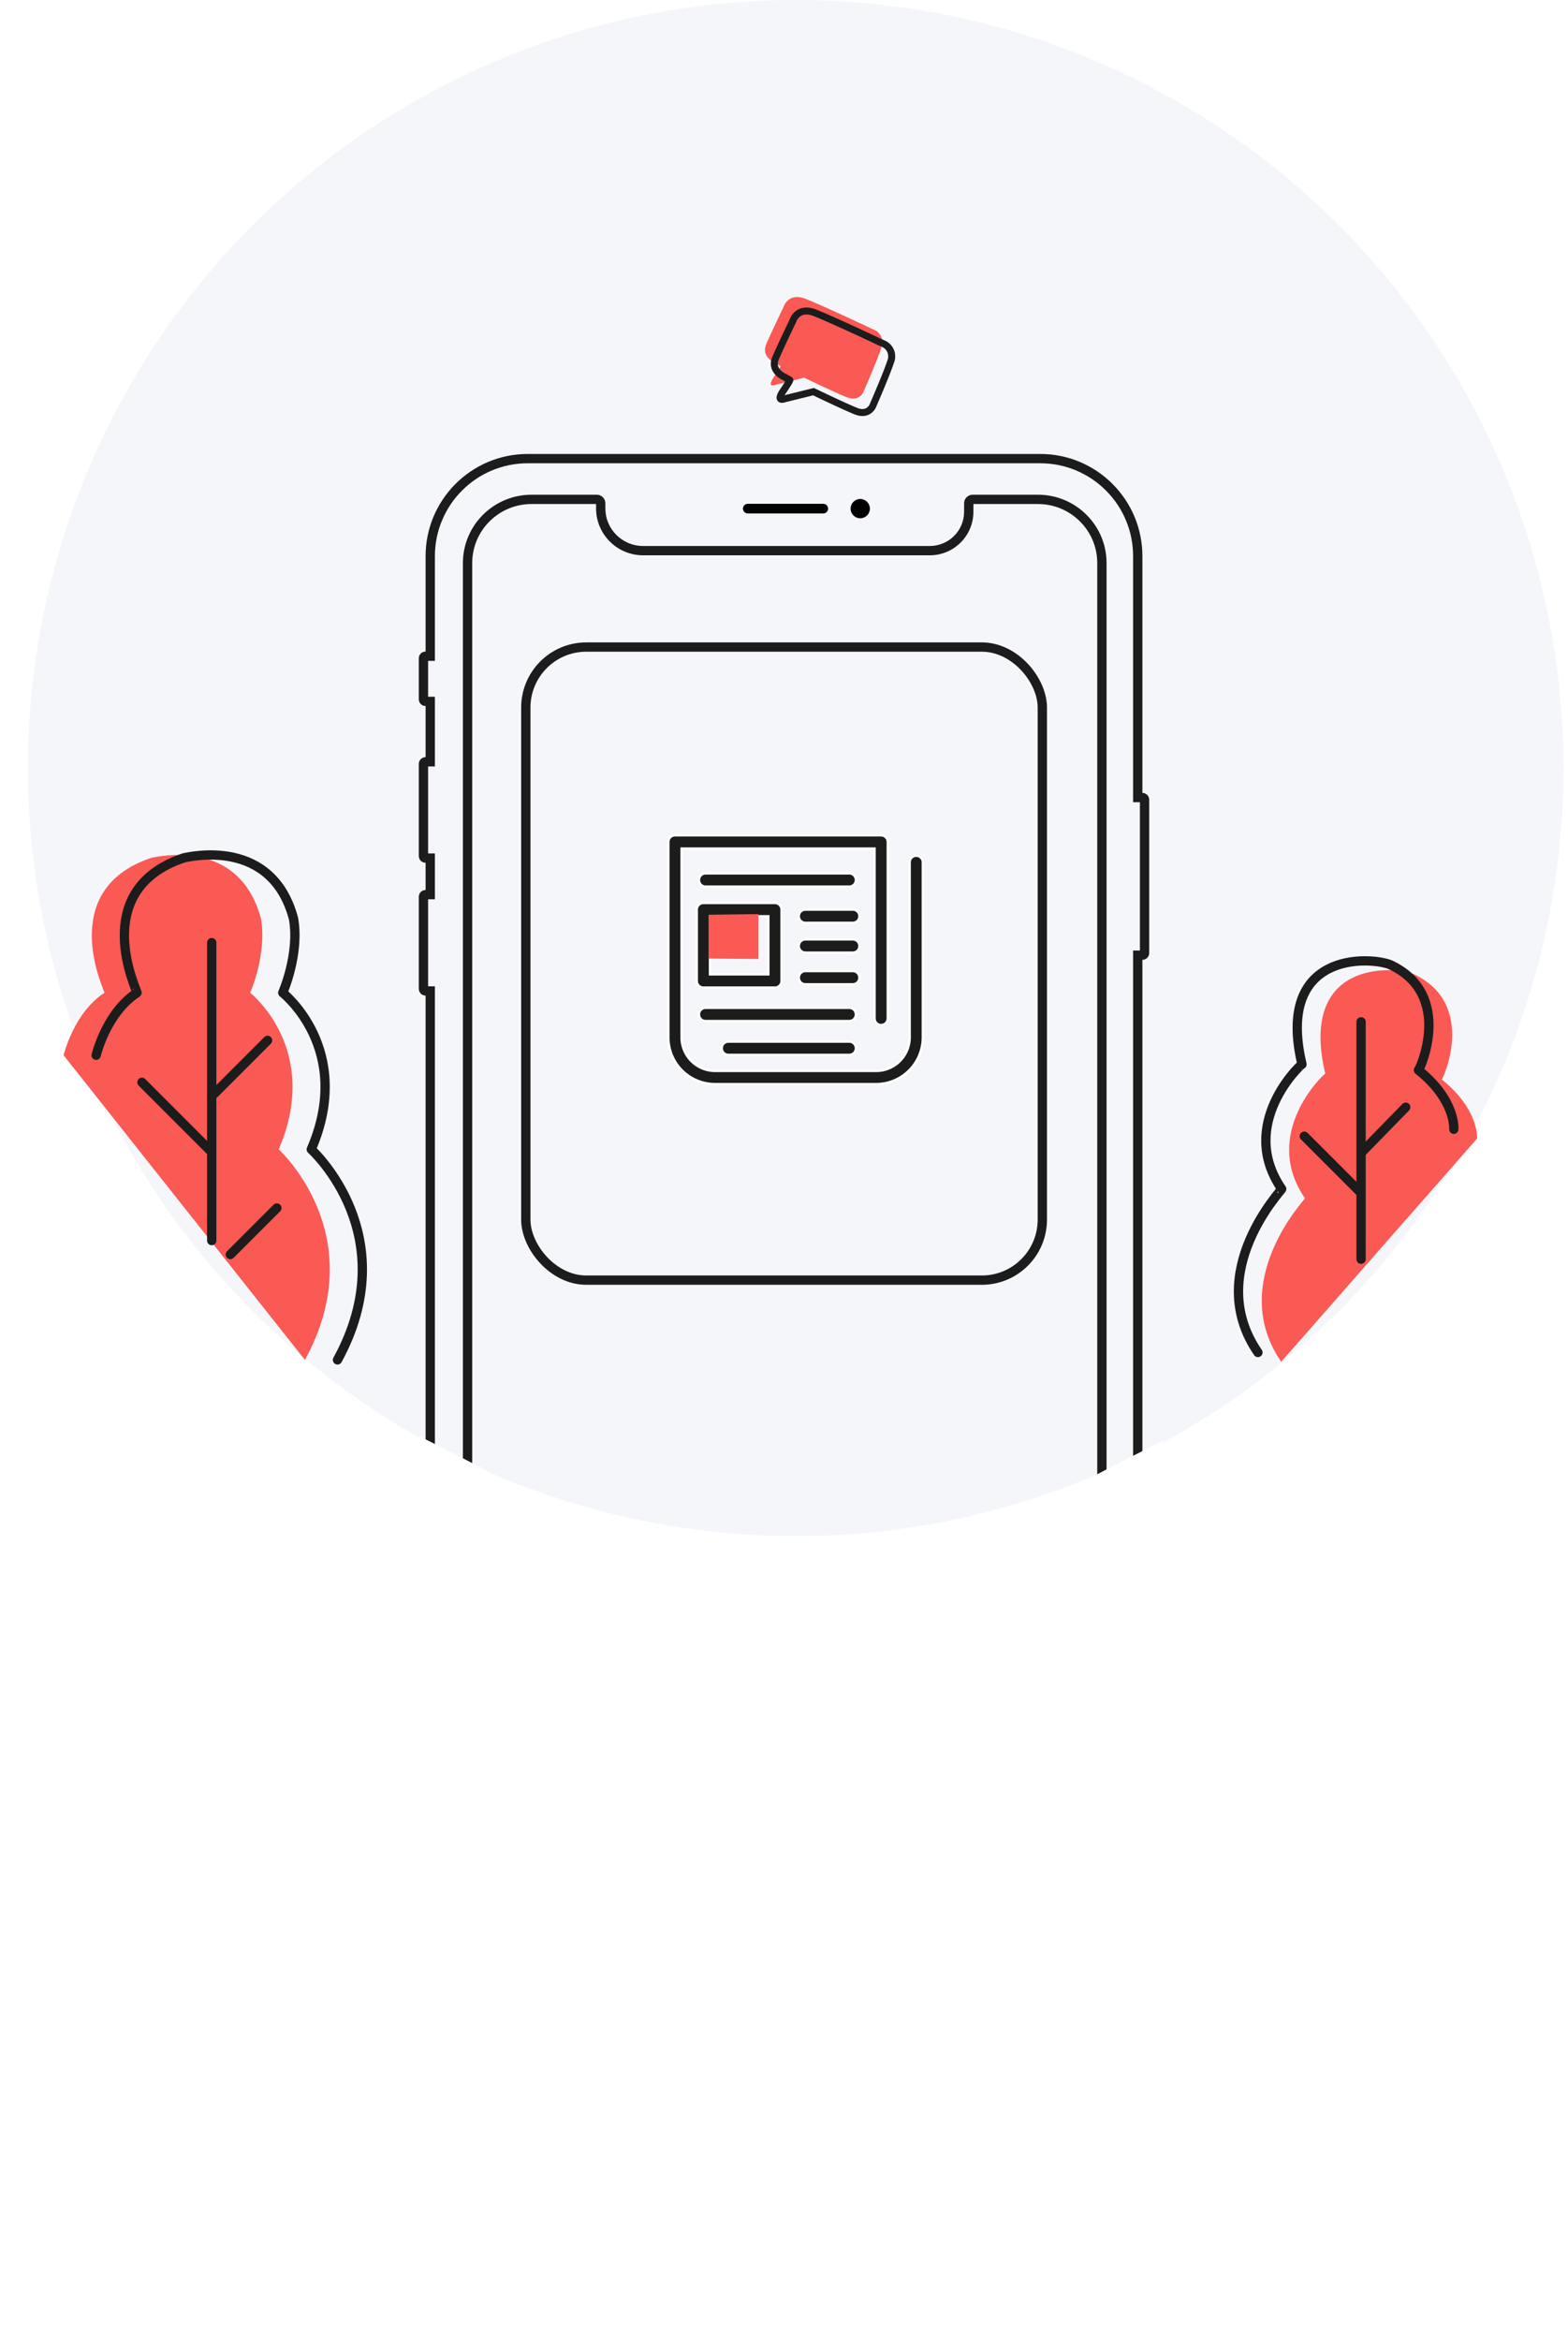 <svg xmlns="http://www.w3.org/2000/svg" xmlns:xlink="http://www.w3.org/1999/xlink" width="336.97" height="502.928" viewBox="0 0 336.97 502.928"><defs><filter id="body" width="336.97" height="495.404" x="0" y="7.524" filterUnits="userSpaceOnUse"><feOffset input="SourceAlpha"/><feGaussianBlur result="blur" stdDeviation="30"/><feFlood flood-opacity=".078"/><feComposite in2="blur" operator="in"/><feComposite in="SourceGraphic"/></filter></defs><circle id="Ellipse_23" cx="165" cy="165" r="165" fill="#f5f6fa" data-name="Ellipse 23" transform="translate(6)"/><path id="Path_5097" fill="#fb5954" d="M4493.155,253.713l-1.354.382s-3.021,1.215-4.131-1.562-3.021-8.262-3.021-8.262-1.6-2.951,2.118-4.582,14.893-5.624,14.893-5.624a2.965,2.965,0,0,1,4.026,1.493c1.389,2.777,4.027,9.512,4.027,9.512s.9,2.187-1.806,3.333-9.373,3.471-9.373,3.471l-3.333,5.52s-.833,1.875-1.388-1.041S4493.155,253.713,4493.155,253.713Z" data-name="Path 5097" transform="translate(-2830.014 -3277.91) rotate(45)"/><g filter="url(#body)" transform="matrix(1, 0, 0, 1, 0, 0)"><g id="body-2" fill="none" data-name="body"><path stroke="none" d="M23.417-669.6A21.954,21.954,0,0,1,1.463-691.549V-868.644A1.464,1.464,0,0,1,0-870.108v-19.759a1.464,1.464,0,0,1,1.463-1.463v-5.855A1.464,1.464,0,0,1,0-898.648v-19.758a1.464,1.464,0,0,1,1.463-1.464v-10.977A1.464,1.464,0,0,1,0-932.31v-8.782a1.464,1.464,0,0,1,1.463-1.464v-20.49A21.954,21.954,0,0,1,23.417-985H133.553a21.954,21.954,0,0,1,21.954,21.954v50.86a1.464,1.464,0,0,1,1.464,1.464v32.931a1.464,1.464,0,0,1-1.464,1.464v184.779A21.954,21.954,0,0,1,133.553-669.6Z" transform="translate(90 1082.52)"/><path fill="#1c1c1c" stroke="none" d="M 133.553 -671.596 C 136.248 -671.596 138.861 -672.123 141.319 -673.163 C 143.695 -674.168 145.829 -675.607 147.662 -677.44 C 149.496 -679.273 150.935 -681.407 151.939 -683.783 C 152.979 -686.242 153.507 -688.855 153.507 -691.549 L 153.507 -876.328 L 153.507 -878.328 L 154.97 -878.328 L 154.97 -910.186 L 153.507 -910.186 L 153.507 -912.186 L 153.507 -963.046 C 153.507 -965.741 152.979 -968.354 151.939 -970.812 C 150.935 -973.188 149.496 -975.322 147.662 -977.155 C 145.829 -978.989 143.695 -980.428 141.319 -981.432 C 138.861 -982.472 136.248 -983 133.553 -983 L 23.417 -983 C 20.723 -983 18.11 -982.472 15.651 -981.432 C 13.275 -980.428 11.141 -978.989 9.308 -977.155 C 7.475 -975.322 6.036 -973.188 5.031 -970.812 C 3.991 -968.354 3.463 -965.741 3.463 -963.046 L 3.463 -942.556 L 3.463 -940.556 L 2 -940.556 L 2 -932.847 L 3.463 -932.847 L 3.463 -930.847 L 3.463 -919.87 L 3.463 -917.87 L 2 -917.87 L 2 -899.184 L 3.463 -899.184 L 3.463 -897.184 L 3.463 -891.33 L 3.463 -889.33 L 2 -889.33 L 2 -870.644 L 3.463 -870.644 L 3.463 -868.644 L 3.463 -691.549 C 3.463 -688.855 3.991 -686.242 5.031 -683.783 C 6.036 -681.407 7.475 -679.273 9.308 -677.44 C 11.141 -675.607 13.275 -674.168 15.651 -673.163 C 18.11 -672.123 20.723 -671.596 23.417 -671.596 L 133.553 -671.596 M 133.553 -669.596 L 23.417 -669.596 C 11.293 -669.596 1.463 -679.424 1.463 -691.549 L 1.463 -868.644 C 0.655 -868.644 5.900064934394322e-06 -869.299 5.900064934394322e-06 -870.108 L 5.900064934394322e-06 -889.866 C 5.900064934394322e-06 -890.674 0.655 -891.33 1.463 -891.33 L 1.463 -897.184 C 0.655 -897.184 5.900064934394322e-06 -897.84 5.900064934394322e-06 -898.648 L 5.900064934394322e-06 -918.406 C 5.900064934394322e-06 -919.214 0.655 -919.87 1.463 -919.87 L 1.463 -930.847 C 0.655 -930.847 5.900064934394322e-06 -931.502 5.900064934394322e-06 -932.31 L 5.900064934394322e-06 -941.092 C 5.900064934394322e-06 -941.9 0.655 -942.556 1.463 -942.556 L 1.463 -963.046 C 1.463 -975.171 11.293 -985 23.417 -985 L 133.553 -985 C 145.678 -985 155.507 -975.171 155.507 -963.046 L 155.507 -912.186 C 156.315 -912.186 156.97 -911.531 156.97 -910.722 L 156.97 -877.792 C 156.97 -876.983 156.315 -876.328 155.507 -876.328 L 155.507 -691.549 C 155.507 -679.424 145.678 -669.596 133.553 -669.596 Z" transform="translate(90 1082.52)"/></g></g><g id="screen" fill="none"><path stroke="none" d="M123.569,370.139H14.754a14.761,14.761,0,0,1-13.595-8.97A14.537,14.537,0,0,1,0,355.453V86.687A14.608,14.608,0,0,1,4.321,76.3,14.742,14.742,0,0,1,14.754,72H28.771a1.843,1.843,0,0,1,1.844,1.8v1.134a8.034,8.034,0,0,0,2.377,5.712,8.108,8.108,0,0,0,5.738,2.366h61.6a7.381,7.381,0,0,0,6.8-4.485,7.269,7.269,0,0,0,.58-2.858V73.836A1.842,1.842,0,0,1,109.551,72h14.019a14.761,14.761,0,0,1,13.595,8.97,14.536,14.536,0,0,1,1.16,5.717V355.453A14.607,14.607,0,0,1,134,365.837a14.743,14.743,0,0,1-10.433,4.3Z" transform="translate(99.481 34.275)"/><path stroke="none" d="M 123.569 368.139 C 125.293 368.139 126.964 367.803 128.536 367.142 C 130.055 366.502 131.419 365.587 132.591 364.42 C 133.763 363.254 134.682 361.897 135.323 360.387 C 135.987 358.825 136.324 357.165 136.324 355.453 L 136.324 86.687 C 136.324 84.974 135.987 83.314 135.323 81.752 C 134.682 80.242 133.763 78.885 132.591 77.719 C 131.419 76.553 130.055 75.637 128.536 74.997 C 126.964 74.336 125.293 74 123.569 74 L 109.708 74 L 109.708 74.938 L 109.708 75.672 C 109.708 76.933 109.459 78.158 108.969 79.312 C 108.496 80.425 107.82 81.424 106.958 82.282 C 106.098 83.138 105.095 83.811 103.979 84.281 C 102.822 84.768 101.595 85.015 100.331 85.015 L 38.731 85.015 C 37.367 85.015 36.043 84.749 34.796 84.224 C 33.591 83.717 32.51 82.991 31.581 82.067 C 30.652 81.142 29.923 80.064 29.413 78.864 C 28.884 77.619 28.616 76.298 28.616 74.937 L 28.616 74 L 14.754 74 C 13.031 74 11.359 74.336 9.787 74.997 C 8.269 75.637 6.904 76.553 5.732 77.719 C 4.561 78.885 3.642 80.242 3 81.752 C 2.337 83.314 2 84.974 2 86.687 L 2 355.453 C 2 357.165 2.337 358.825 3 360.387 C 3.642 361.897 4.561 363.254 5.732 364.42 C 6.904 365.587 8.269 366.502 9.787 367.142 C 11.359 367.803 13.031 368.139 14.754 368.139 L 123.569 368.139 M 123.569 370.139 L 14.754 370.139 C 12.763 370.139 10.83 369.751 9.011 368.985 C 7.254 368.245 5.676 367.186 4.321 365.837 C 2.966 364.489 1.903 362.918 1.16 361.169 C 0.39 359.359 1.176570003735833e-05 357.435 1.176570003735833e-05 355.453 L 1.176570003735833e-05 86.687 C 1.176570003735833e-05 84.704 0.39 82.781 1.16 80.97 C 1.903 79.221 2.966 77.651 4.321 76.302 C 5.677 74.953 7.254 73.894 9.011 73.154 C 10.83 72.388 12.763 72 14.754 72 L 28.771 72 C 29.258 72 29.717 72.187 30.064 72.528 C 30.411 72.867 30.607 73.32 30.616 73.803 L 30.616 74.937 C 30.616 76.028 30.83 77.086 31.253 78.082 C 31.662 79.043 32.247 79.907 32.992 80.649 C 33.738 81.391 34.606 81.974 35.572 82.38 C 36.572 82.802 37.635 83.015 38.731 83.015 L 100.331 83.015 C 101.327 83.015 102.293 82.821 103.202 82.438 C 104.081 82.068 104.87 81.539 105.547 80.864 C 106.225 80.19 106.757 79.405 107.128 78.53 C 107.513 77.625 107.708 76.663 107.708 75.672 L 107.708 74.938 L 107.708 73.836 C 107.708 72.824 108.535 72.001 109.551 72 L 123.569 72 C 125.561 72 127.493 72.388 129.312 73.154 C 131.069 73.894 132.647 74.953 134.002 76.302 C 135.357 77.651 136.421 79.221 137.164 80.97 C 137.934 82.781 138.324 84.704 138.324 86.687 L 138.324 355.453 C 138.324 357.435 137.934 359.359 137.164 361.169 C 136.421 362.918 135.357 364.489 134.002 365.837 C 132.647 367.186 131.069 368.245 129.312 368.985 C 127.493 369.751 125.561 370.139 123.569 370.139 Z" transform="translate(99.481 34.275)"/></g><g id="screen-2" fill="none" data-name="screen"><path stroke="none" d="M123.569,370.139H14.754a14.761,14.761,0,0,1-13.595-8.97A14.537,14.537,0,0,1,0,355.453V86.687A14.608,14.608,0,0,1,4.321,76.3,14.742,14.742,0,0,1,14.754,72H28.771a1.843,1.843,0,0,1,1.844,1.8v1.134a8.034,8.034,0,0,0,2.377,5.712,8.108,8.108,0,0,0,5.738,2.366h61.6a7.381,7.381,0,0,0,6.8-4.485,7.269,7.269,0,0,0,.58-2.858V73.836A1.842,1.842,0,0,1,109.551,72h14.019a14.761,14.761,0,0,1,13.595,8.97,14.536,14.536,0,0,1,1.16,5.717V355.453A14.607,14.607,0,0,1,134,365.837a14.743,14.743,0,0,1-10.433,4.3Z" transform="translate(99.481 34.275)"/><path fill="#1c1c1c" stroke="none" d="M 123.569 368.139 C 125.293 368.139 126.964 367.803 128.536 367.142 C 130.055 366.502 131.419 365.587 132.591 364.42 C 133.763 363.254 134.682 361.897 135.323 360.387 C 135.987 358.825 136.324 357.165 136.324 355.453 L 136.324 86.687 C 136.324 84.974 135.987 83.314 135.323 81.752 C 134.682 80.242 133.763 78.885 132.591 77.719 C 131.419 76.553 130.055 75.637 128.536 74.997 C 126.964 74.336 125.293 74 123.569 74 L 109.708 74 L 109.708 74.938 L 109.708 75.672 C 109.708 76.933 109.459 78.158 108.969 79.312 C 108.496 80.425 107.82 81.424 106.958 82.282 C 106.098 83.138 105.095 83.811 103.979 84.281 C 102.822 84.768 101.595 85.015 100.331 85.015 L 38.731 85.015 C 37.367 85.015 36.043 84.749 34.796 84.224 C 33.591 83.717 32.51 82.991 31.581 82.067 C 30.652 81.142 29.923 80.064 29.413 78.864 C 28.884 77.619 28.616 76.298 28.616 74.937 L 28.616 74 L 14.754 74 C 13.031 74 11.359 74.336 9.787 74.997 C 8.269 75.637 6.904 76.553 5.732 77.719 C 4.561 78.885 3.642 80.242 3 81.752 C 2.337 83.314 2 84.974 2 86.687 L 2 355.453 C 2 357.165 2.337 358.825 3 360.387 C 3.642 361.897 4.561 363.254 5.732 364.42 C 6.904 365.587 8.269 366.502 9.787 367.142 C 11.359 367.803 13.031 368.139 14.754 368.139 L 123.569 368.139 M 123.569 370.139 L 14.754 370.139 C 12.763 370.139 10.83 369.751 9.011 368.985 C 7.254 368.245 5.676 367.186 4.321 365.837 C 2.966 364.489 1.903 362.918 1.16 361.169 C 0.39 359.359 1.176570003735833e-05 357.435 1.176570003735833e-05 355.453 L 1.176570003735833e-05 86.687 C 1.176570003735833e-05 84.704 0.39 82.781 1.16 80.97 C 1.903 79.221 2.966 77.651 4.321 76.302 C 5.677 74.953 7.254 73.894 9.011 73.154 C 10.83 72.388 12.763 72 14.754 72 L 28.771 72 C 29.258 72 29.717 72.187 30.064 72.528 C 30.411 72.867 30.607 73.32 30.616 73.803 L 30.616 74.937 C 30.616 76.028 30.83 77.086 31.253 78.082 C 31.662 79.043 32.247 79.907 32.992 80.649 C 33.738 81.391 34.606 81.974 35.572 82.38 C 36.572 82.802 37.635 83.015 38.731 83.015 L 100.331 83.015 C 101.327 83.015 102.293 82.821 103.202 82.438 C 104.081 82.068 104.87 81.539 105.547 80.864 C 106.225 80.19 106.757 79.405 107.128 78.53 C 107.513 77.625 107.708 76.663 107.708 75.672 L 107.708 74.938 L 107.708 73.836 C 107.708 72.824 108.535 72.001 109.551 72 L 123.569 72 C 125.561 72 127.493 72.388 129.312 73.154 C 131.069 73.894 132.647 74.953 134.002 76.302 C 135.357 77.651 136.421 79.221 137.164 80.97 C 137.934 82.781 138.324 84.704 138.324 86.687 L 138.324 355.453 C 138.324 357.435 137.934 359.359 137.164 361.169 C 136.421 362.918 135.357 364.489 134.002 365.837 C 132.647 367.186 131.069 368.245 129.312 368.985 C 127.493 369.751 125.561 370.139 123.569 370.139 Z" transform="translate(99.481 34.275)"/></g><path id="Path_5082" fill="#fb5954" d="M4246.431,382.586s.5-6.227-7.6-12.7c.125.249,7.846-16.19-6.1-22.666-4.483-1.744-24.659-2.864-18.93,21.421-.249,0-13.949,12.828-4.359,26.776.125.125-16.937,17.934-5.106,35.12" data-name="Path 5082" transform="translate(-3929 -138)"/><line id="Line_14" y2="51" fill="none" stroke="#1c1c1c" stroke-linecap="round" stroke-width="2" data-name="Line 14" transform="translate(292.5 219.5)"/><path id="Path_5069" fill="none" stroke="#1c1c1c" stroke-linecap="round" stroke-width="2" d="M4214.3,384.081l11.966,11.966" data-name="Path 5069" transform="translate(-3934 -140)"/><path id="Path_5070" fill="none" stroke="#1c1c1c" stroke-linecap="round" stroke-width="2" d="M4236.094,377.854l-9.344,9.572" data-name="Path 5070" transform="translate(-3934 -140)"/><path id="Path_5083" fill="#fb5954" d="M3951.667,365.689s2.154-9.113,8.782-13.421c.166-.166-10.77-22.037,10.107-29,1.541-.293,18.889-4.308,23.529,13.09,1.326,7.622-2.32,15.907-2.32,15.907s15.409,12.1,6.131,33.636c.331.331,20.215,18.558,5.634,45.235" data-name="Path 5083" transform="translate(-3938 -139)"/><line id="Line_15" y2="64" fill="none" stroke="#1c1c1c" stroke-linecap="round" stroke-width="2" data-name="Line 15" transform="translate(45.5 202.5)"/><line id="Line_16" x2="10" y1="10" fill="none" stroke="#1c1c1c" stroke-linecap="round" stroke-width="2" data-name="Line 16" transform="translate(49.5 259.5)"/><line id="Line_17" x2="12" y1="12" fill="none" stroke="#1c1c1c" stroke-linecap="round" stroke-width="2" data-name="Line 17" transform="translate(45.5 223.5)"/><line id="Line_18" x1="15" y1="15" fill="none" stroke="#1c1c1c" stroke-linecap="round" stroke-width="2" data-name="Line 18" transform="translate(30.5 232.5)"/><g id="camera"><path stroke="none" d="M 72.207 -962.356 C 71.34 -962.356 70.635 -963.061 70.635 -963.928 C 70.635 -964.795 71.34 -965.5 72.207 -965.5 C 73.074 -965.5 73.779 -964.795 73.779 -963.928 C 73.779 -963.061 73.074 -962.356 72.207 -962.356 Z M 64.265 -963.392 L 48.036 -963.392 C 47.74 -963.392 47.5 -963.633 47.5 -963.928 C 47.5 -964.224 47.74 -964.464 48.036 -964.464 L 64.265 -964.464 C 64.561 -964.464 64.801 -964.224 64.801 -963.928 C 64.801 -963.633 64.561 -963.392 64.265 -963.392 Z" transform="translate(112.663 1073.192)"/><path stroke="none" d="M 72.207 -965 C 71.616 -965 71.135 -964.519 71.135 -963.928 C 71.135 -963.337 71.616 -962.856 72.207 -962.856 C 72.798 -962.856 73.279 -963.337 73.279 -963.928 C 73.279 -964.519 72.798 -965 72.207 -965 M 48.036 -963.964 C 48.016 -963.964 48 -963.948 48 -963.928 C 48 -963.908 48.016 -963.892 48.036 -963.892 L 64.265 -963.892 C 64.285 -963.892 64.301 -963.908 64.301 -963.928 C 64.301 -963.948 64.285 -963.964 64.265 -963.964 L 48.036 -963.964 M 72.207 -966 C 73.351 -966 74.279 -965.072 74.279 -963.928 C 74.279 -962.784 73.351 -961.856 72.207 -961.856 C 71.063 -961.856 70.135 -962.784 70.135 -963.928 C 70.135 -965.072 71.063 -966 72.207 -966 Z M 48.036 -964.964 L 64.265 -964.964 C 64.837 -964.964 65.301 -964.5 65.301 -963.928 C 65.301 -963.356 64.837 -962.892 64.265 -962.892 L 48.036 -962.892 C 47.464 -962.892 47 -963.356 47 -963.928 C 47 -964.5 47.464 -964.964 48.036 -964.964 Z" transform="translate(112.663 1073.192)"/></g><rect id="Rectangle_248" width="202" height="87" fill="#fff" data-name="Rectangle 248" transform="translate(76 330)"/><path id="Path_5072" fill="#fff" d="M3030,493.466s16.018,7.994,19.788,10.332,2.262,14.782,2.262,14.782h-28.433Z" data-name="Path 5072" transform="translate(-2940 -185)"/><path id="Path_5073" fill="#fff" d="M3045.967,493.466s-16.018,7.994-19.788,10.332-2.262,14.782-2.262,14.782h28.433Z" data-name="Path 5073" transform="translate(-2796 -184)"/><g id="Rectangle_249" fill="none" stroke="#1c1c1c" stroke-width="2" data-name="Rectangle 249" transform="translate(112 138)"><rect width="113" height="138" stroke="none" rx="14"/><rect width="111" height="136" x="1" y="1" fill="none" rx="13"/></g><g id="news" transform="translate(143.635 174.152)"><g id="Group_2089" data-name="Group 2089" transform="translate(0 5.301)"><path id="Path_5074" fill="#1c1c1c" stroke="#fff" stroke-width=".5" d="M53.277,9.682A1.421,1.421,0,0,0,51.86,11.1V48.707a7.209,7.209,0,0,1-7.2,7.2H10.037a7.209,7.209,0,0,1-7.2-7.2V8.135H44.315V44.621a1.417,1.417,0,1,0,2.834,0V6.718A1.421,1.421,0,0,0,45.732,5.3H1.417A1.421,1.421,0,0,0,0,6.718V48.695A10.043,10.043,0,0,0,10.037,58.732H44.646A10.043,10.043,0,0,0,54.682,48.695V11.1A1.4,1.4,0,0,0,53.277,9.682Z" data-name="Path 5074" transform="translate(0 -5.301)"/><path id="Path_5075" fill="#1c1c1c" stroke="#fff" stroke-width=".5" d="M88.006,77.335a1.417,1.417,0,0,0,0-2.834H57.117a1.417,1.417,0,1,0,0,2.834Z" data-name="Path 5075" transform="translate(-49.123 -66.33)"/><path id="Path_5076" fill="#1c1c1c" stroke="#fff" stroke-width=".5" d="M88.006,319.1H57.117a1.417,1.417,0,1,0,0,2.834H87.995a1.417,1.417,0,0,0,.012-2.834Z" data-name="Path 5076" transform="translate(-49.123 -282.048)"/><path id="Path_5077" fill="#1c1c1c" stroke="#fff" stroke-width=".5" d="M124.606,380.6H98.617a1.417,1.417,0,1,0,0,2.834h25.989a1.417,1.417,0,1,0,0-2.834Z" data-name="Path 5077" transform="translate(-85.723 -336.286)"/><path id="Path_5078" fill="#1c1c1c" stroke="#fff" stroke-width=".5" d="M51.7,129.818v15.327a1.421,1.421,0,0,0,1.417,1.417H68.5a1.421,1.421,0,0,0,1.417-1.417V129.818A1.421,1.421,0,0,0,68.5,128.4H53.117A1.421,1.421,0,0,0,51.7,129.818Zm2.834,1.417H67.086v12.493H54.534Z" data-name="Path 5078" transform="translate(-45.595 -113.866)"/><path id="Path_5079" fill="#1c1c1c" stroke="#fff" stroke-width=".5" d="M249.007,140.4h-10.19a1.417,1.417,0,1,0,0,2.834h10.19a1.417,1.417,0,1,0,0-2.834Z" data-name="Path 5079" transform="translate(-209.368 -124.449)"/><path id="Path_5080" fill="#1c1c1c" stroke="#fff" stroke-width=".5" d="M249.007,194.6h-10.19a1.417,1.417,0,1,0,0,2.834h10.19a1.417,1.417,0,1,0,0-2.834Z" data-name="Path 5080" transform="translate(-209.368 -172.249)"/><path id="Path_5081" fill="#1c1c1c" stroke="#fff" stroke-width=".5" d="M250.424,253.618a1.421,1.421,0,0,0-1.417-1.417h-10.19a1.417,1.417,0,1,0,0,2.834h10.19A1.414,1.414,0,0,0,250.424,253.618Z" data-name="Path 5081" transform="translate(-209.368 -223.047)"/></g></g><path id="Path_5068" fill="none" stroke="#1c1c1c" stroke-linecap="round" stroke-linejoin="round" stroke-width="2" d="M4246.431,382.586s.5-6.227-7.6-12.7c.125.249,7.846-16.19-6.1-22.666-4.483-1.744-24.659-2.864-18.93,21.421-.249,0-13.949,12.828-4.359,26.776.125.125-16.937,17.934-5.106,35.12" data-name="Path 5068" transform="translate(-3934 -140)"/><path id="Path_5071" fill="none" stroke="#1c1c1c" stroke-linecap="round" stroke-linejoin="round" stroke-width="2" d="M3951.667,365.689s2.154-9.113,8.782-13.421c.166-.166-10.77-22.037,10.107-29,1.541-.293,18.889-4.308,23.529,13.09,1.326,7.622-2.32,15.907-2.32,15.907s15.409,12.1,6.131,33.636c.331.331,20.215,18.558,5.634,45.235" data-name="Path 5071" transform="translate(-3931 -139)"/><path id="Path_5093" fill="none" stroke="#1c1c1c" stroke-width="1.5" d="M4493.155,253.713l-1.354.382s-3.021,1.215-4.131-1.562-3.021-8.262-3.021-8.262-1.6-2.951,2.118-4.582,14.893-5.624,14.893-5.624a2.965,2.965,0,0,1,4.026,1.493c1.389,2.777,4.027,9.512,4.027,9.512s.9,2.187-1.806,3.333-9.373,3.471-9.373,3.471l-3.333,5.52s-.833,1.875-1.388-1.041S4493.155,253.713,4493.155,253.713Z" data-name="Path 5093" transform="translate(-2828.014 -3274.91) rotate(45)"/><path id="Path_5098" fill="#fb5954" d="M.274.509,11,.367V10L.274,9.914Z" data-name="Path 5098" transform="translate(152 196)"/></svg>